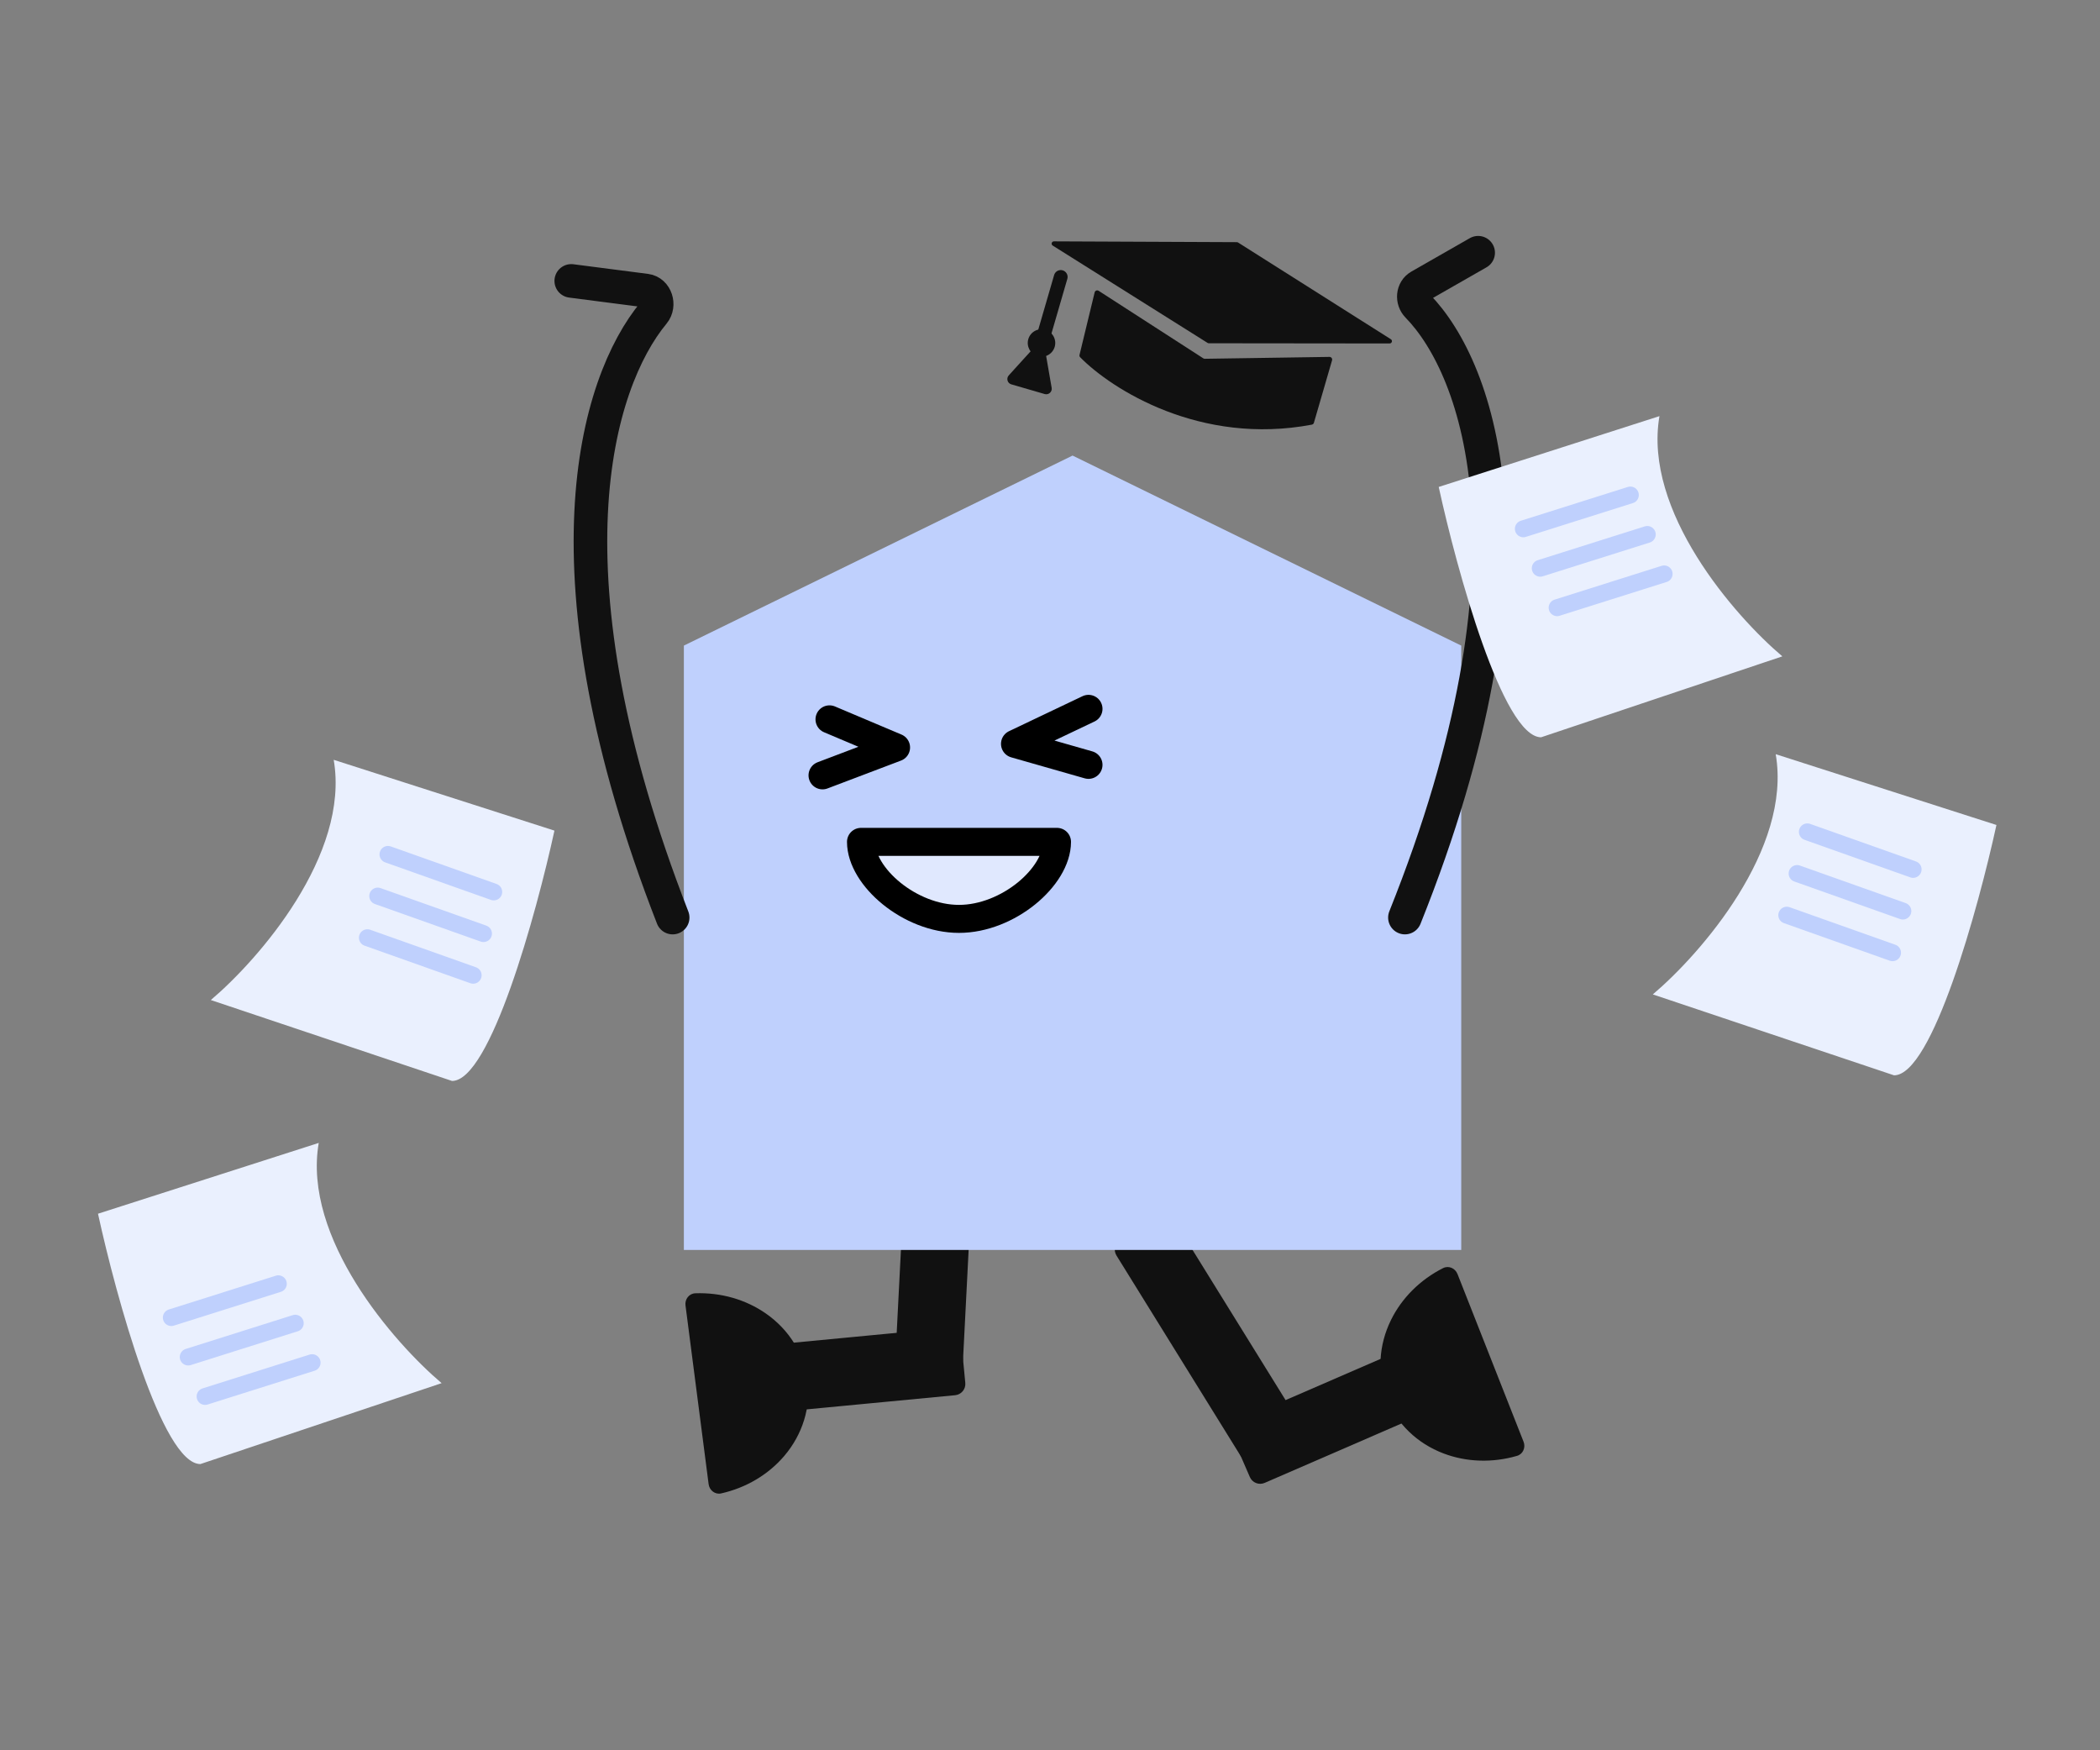 <svg width="300" height="250" viewBox="0 0 300 250" fill="none" xmlns="http://www.w3.org/2000/svg">
<rect x="0" y="0" width="300" height="250" fill="#808080" stroke="none"/>
<rect x="158.647" y="177.96" width="9.657" height="36.889" rx="1.609" transform="rotate(-31.783 158.647 177.96)" fill="#111111"/>
<rect x="179.19" y="212.447" width="9.657" height="28.643" rx="1.609" transform="rotate(-113.451 179.19 212.447)" fill="#111111"/>
<path d="M208.212 181.969C207.886 181.142 206.948 180.729 206.154 181.13C202.9 182.772 200.263 185.385 198.71 188.543C196.93 192.164 196.721 196.207 198.129 199.781C199.537 203.355 202.448 206.169 206.219 207.602C209.509 208.853 213.219 208.965 216.719 207.946C217.572 207.698 217.977 206.756 217.652 205.929L212.932 193.949L208.212 181.969Z" fill="#111111"/>
<rect width="9.657" height="36.889" rx="1.609" transform="matrix(-0.999 -0.051 -0.051 0.999 139.373 159.014)" fill="#111111"/>
<rect width="9.657" height="28.643" rx="1.609" transform="matrix(-0.095 -0.996 -0.996 0.095 138.052 199.131)" fill="#111111"/>
<path d="M97.929 186.455C97.815 185.574 98.438 184.759 99.326 184.726C102.968 184.593 106.539 185.607 109.424 187.623C112.732 189.934 114.867 193.373 115.36 197.183C115.853 200.993 114.663 204.862 112.053 207.939C109.776 210.623 106.581 212.512 103.024 213.31C102.157 213.505 101.348 212.875 101.233 211.994L99.581 199.225L97.929 186.455Z" fill="#111111"/>
<path d="M97.695 92.213V178.539H208.749V92.213L153.222 65.071L97.695 92.213Z" fill="#BFD0FD"/>
<path d="M200.703 131.059C221.146 80.07 211.322 52.706 202.513 43.695C201.707 42.871 201.811 41.448 202.812 40.876L211.165 36.1" stroke="#111111" stroke-width="4.8" stroke-linecap="round"/>
<path d="M96.094 131.06C76.943 81.918 85.092 54.699 93.375 44.692C94.285 43.592 93.698 41.686 92.282 41.503L81.609 40.124" stroke="#111111" stroke-width="4.8" stroke-linecap="round"/>
<path d="M176.696 34.589L150.564 34.474C150.235 34.472 150.11 34.903 150.389 35.078L172.515 48.981C172.567 49.014 172.628 49.031 172.689 49.031L198.521 49.059C198.849 49.06 198.973 48.631 198.697 48.456L176.87 34.64C176.818 34.607 176.758 34.589 176.696 34.589Z" fill="#111111"/>
<path d="M154.219 50.686L156.377 41.767C156.438 41.513 156.731 41.396 156.95 41.537L171.906 51.186C171.968 51.226 172.042 51.247 172.117 51.246L189.925 50.977C190.179 50.974 190.365 51.217 190.294 51.462L187.701 60.388C187.662 60.524 187.547 60.627 187.408 60.654C171.459 63.674 158.813 55.603 154.312 51.033C154.221 50.941 154.189 50.812 154.219 50.686Z" fill="#111111"/>
<path d="M151.533 39.557L149.177 47.668" stroke="#111111" stroke-width="1.964" stroke-linecap="round"/>
<circle cx="148.786" cy="48.989" r="1.964" transform="rotate(16.198 148.786 48.989)" fill="#111111"/>
<path d="M147.915 49.425C148.354 48.941 149.159 49.175 149.27 49.819L150.237 55.395C150.337 55.967 149.802 56.446 149.244 56.284L144.473 54.898C143.915 54.736 143.72 54.045 144.111 53.615L147.915 49.425Z" fill="#111111"/>
<path d="M45.534 163.248C43.193 176.829 56.262 191.782 63.089 197.561L28.629 209.118C23.168 209.118 16.601 185.28 14 173.361L45.534 163.248Z" fill="#EAF0FE"/>
<path d="M24.472 188.195L39.762 183.367" stroke="#BFD0FD" stroke-width="2.414" stroke-linecap="round"/>
<path d="M26.889 193.829L42.179 189" stroke="#BFD0FD" stroke-width="2.414" stroke-linecap="round"/>
<path d="M29.298 199.462L44.588 194.634" stroke="#BFD0FD" stroke-width="2.414" stroke-linecap="round"/>
<path d="M237.065 59.438C234.724 73.019 247.793 87.972 254.62 93.751L220.16 105.309C214.699 105.309 208.132 81.471 205.531 69.552L237.065 59.438Z" fill="#EAF0FE"/>
<path d="M217.619 75.533L232.909 70.705" stroke="#BFD0FD" stroke-width="2.414" stroke-linecap="round"/>
<path d="M220.036 81.166L235.326 76.338" stroke="#BFD0FD" stroke-width="2.414" stroke-linecap="round"/>
<path d="M222.445 86.8L237.735 81.972" stroke="#BFD0FD" stroke-width="2.414" stroke-linecap="round"/>
<path d="M47.672 108.527C50.013 122.107 36.944 137.06 30.117 142.839L64.577 154.397C70.039 154.397 76.605 130.559 79.206 118.64L47.672 108.527Z" fill="#EAF0FE"/>
<path d="M55.425 122.037L70.536 127.399" stroke="#BFD0FD" stroke-width="2.414" stroke-linecap="round"/>
<path d="M53.959 127.987L69.07 133.349" stroke="#BFD0FD" stroke-width="2.414" stroke-linecap="round"/>
<path d="M52.484 133.937L67.595 139.299" stroke="#BFD0FD" stroke-width="2.414" stroke-linecap="round"/>
<path d="M253.672 107.723C256.013 121.303 242.944 136.256 236.117 142.035L270.577 153.593C276.039 153.593 282.605 129.755 285.206 117.836L253.672 107.723Z" fill="#EAF0FE"/>
<path d="M258.193 118.818L273.304 124.18" stroke="#BFD0FD" stroke-width="2.414" stroke-linecap="round"/>
<path d="M256.727 124.768L271.838 130.131" stroke="#BFD0FD" stroke-width="2.414" stroke-linecap="round"/>
<path d="M255.252 130.718L270.364 136.08" stroke="#BFD0FD" stroke-width="2.414" stroke-linecap="round"/>
<path d="M155.5 101.248L145 106.248L155.5 109.248" stroke="black" stroke-width="4" stroke-linecap="round" stroke-linejoin="round"/>
<path d="M117.504 110.748L128.009 106.765L118.5 102.748" stroke="black" stroke-width="4" stroke-linecap="round" stroke-linejoin="round"/>
<path d="M151 120.248H123C123.003 125.248 129.992 131.248 136.997 131.248C143.999 131.248 151 125.248 151 120.248Z" fill="#E0E8FE" stroke="black" stroke-width="4" stroke-linecap="round" stroke-linejoin="round"/>
</svg>
